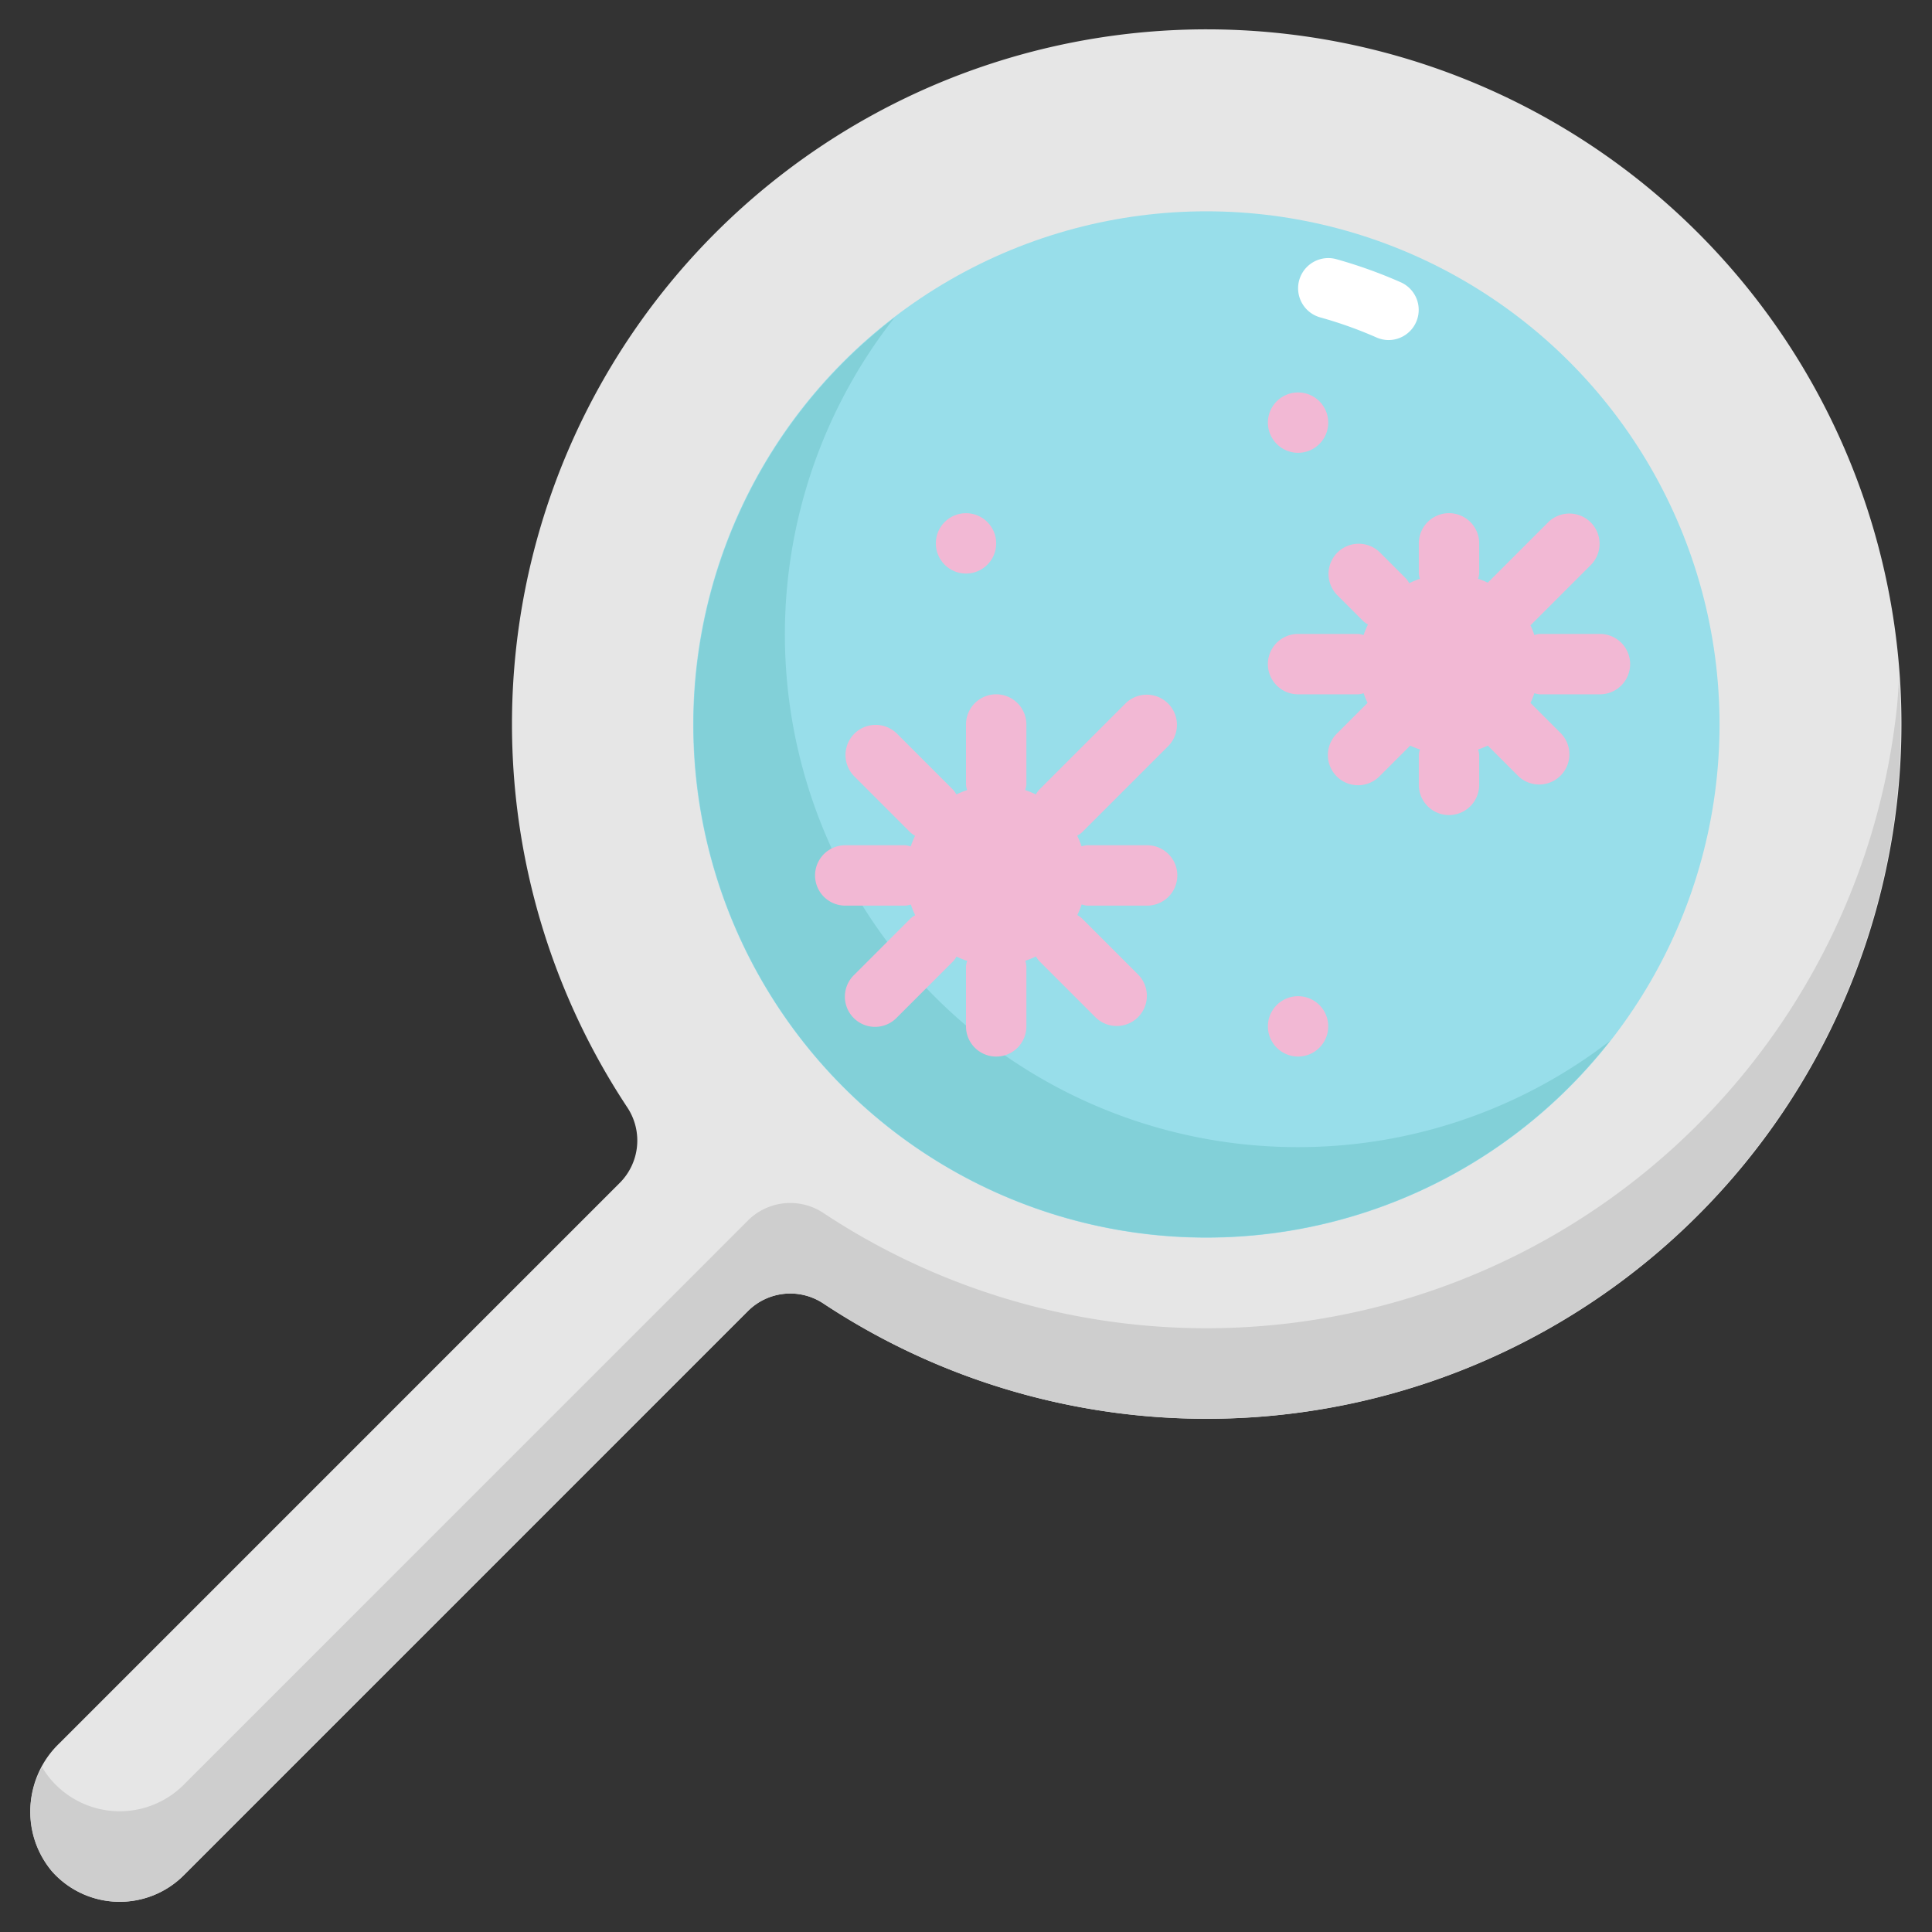 <?xml version="1.0" ?><svg viewBox="0 0 64 64" xmlns="http://www.w3.org/2000/svg"><rect x="0" y="0" width="64" height="64" fill="#333333" stroke="none"/><title/><g data-name="Layer 31" id="Layer_31"><path d="M1.962,57.753,20.525,39.19a1.985,1.985,0,0,0,.259-2.5,23.014,23.014,0,1,1,6.486,6.486,1.983,1.983,0,0,0-2.5.259L6.089,62.12A3,3,0,0,1,1.73,62,3.118,3.118,0,0,1,1.962,57.753Z" style="fill:#e6e6e6"/><path d="M62.841,23.394A23,23,0,0,1,27.27,40.178a1.983,1.983,0,0,0-2.5.259L6.089,59.12A3,3,0,0,1,1.73,59a2.84,2.84,0,0,1-.335-.462A3.032,3.032,0,0,0,1.73,62a3,3,0,0,0,4.359.117L24.772,43.437a1.983,1.983,0,0,1,2.5-.259A23,23,0,0,0,62.841,26.394a23.615,23.615,0,0,0,.068-3.936C62.889,22.769,62.872,23.08,62.841,23.394Z" style="fill:#cecece"/><circle cx="39.962" cy="24" r="17" style="fill:#98deea"/><path d="M43,38A16.983,16.983,0,0,1,29.633,10.52a16.986,16.986,0,1,0,23.7,23.96A16.9,16.9,0,0,1,43,38Z" style="fill:#82d0d8"/><circle cx="43" cy="14" r="1" style="fill:#f2b8d4"/><circle cx="32" cy="18" r="1" style="fill:#f2b8d4"/><path d="M46,11.265a1,1,0,0,1-.4-.085,13.794,13.794,0,0,0-1.866-.666,1,1,0,0,1,.536-1.928A15.834,15.834,0,0,1,46.4,9.35a1,1,0,0,1-.4,1.915Z" style="fill:#fff"/><circle cx="43" cy="34" r="1" style="fill:#f2b8d4"/><path d="M35.828,27.586l2.879-2.879a1,1,0,0,0-1.414-1.414l-2.879,2.879a.91.91,0,0,0-.1.145,2.934,2.934,0,0,0-.353-.144A.915.915,0,0,0,34,26V24a1,1,0,0,0-2,0v2a.915.915,0,0,0,.035.173,2.934,2.934,0,0,0-.353.144.91.91,0,0,0-.1-.145l-1.879-1.879a1,1,0,0,0-1.414,1.414l1.879,1.879a.91.91,0,0,0,.145.1,2.868,2.868,0,0,0-.144.353A.915.915,0,0,0,30,28H28a1,1,0,0,0,0,2h2a.915.915,0,0,0,.173-.035,2.934,2.934,0,0,0,.144.353.91.91,0,0,0-.145.1l-1.879,1.879a1,1,0,1,0,1.414,1.414l1.879-1.879a.91.91,0,0,0,.1-.145,2.934,2.934,0,0,0,.353.144A.915.915,0,0,0,32,32v2a1,1,0,0,0,2,0V32a.915.915,0,0,0-.035-.173,2.934,2.934,0,0,0,.353-.144.91.91,0,0,0,.1.145l1.879,1.879a1,1,0,0,0,1.414-1.414l-1.879-1.879a.91.91,0,0,0-.145-.1,2.934,2.934,0,0,0,.144-.353A.915.915,0,0,0,36,30h2a1,1,0,0,0,0-2H36a.915.915,0,0,0-.173.035,2.868,2.868,0,0,0-.144-.353A.91.91,0,0,0,35.828,27.586Z" style="fill:#f2b8d4"/><path d="M53,21H51a.9.9,0,0,0-.173.035,3,3,0,0,0-.129-.322l.009-.006,2-2a1,1,0,0,0-1.414-1.414l-2,2-.006.009a3,3,0,0,0-.322-.129A.9.9,0,0,0,49,19V18a1,1,0,0,0-2,0v1a.9.9,0,0,0,.035.173,3.1,3.1,0,0,0-.352.145,1,1,0,0,0-.1-.146l-.879-.879a1,1,0,0,0-1.414,1.414l.879.879a1,1,0,0,0,.146.1,3.1,3.1,0,0,0-.145.352A.9.9,0,0,0,45,21H43a1,1,0,0,0,0,2h2a.9.9,0,0,0,.173-.035,3,3,0,0,0,.129.322l-.009.006-1,1a1,1,0,1,0,1.414,1.414l1-1,.006-.009a3,3,0,0,0,.322.129A.9.9,0,0,0,47,25v1a1,1,0,0,0,2,0V25a.9.9,0,0,0-.035-.173,3,3,0,0,0,.322-.129l.006.009,1,1a1,1,0,0,0,1.414-1.414l-1-1-.009-.006a3,3,0,0,0,.129-.322A.9.9,0,0,0,51,23h2a1,1,0,0,0,0-2Z" style="fill:#f2b8d4"/></g></svg>